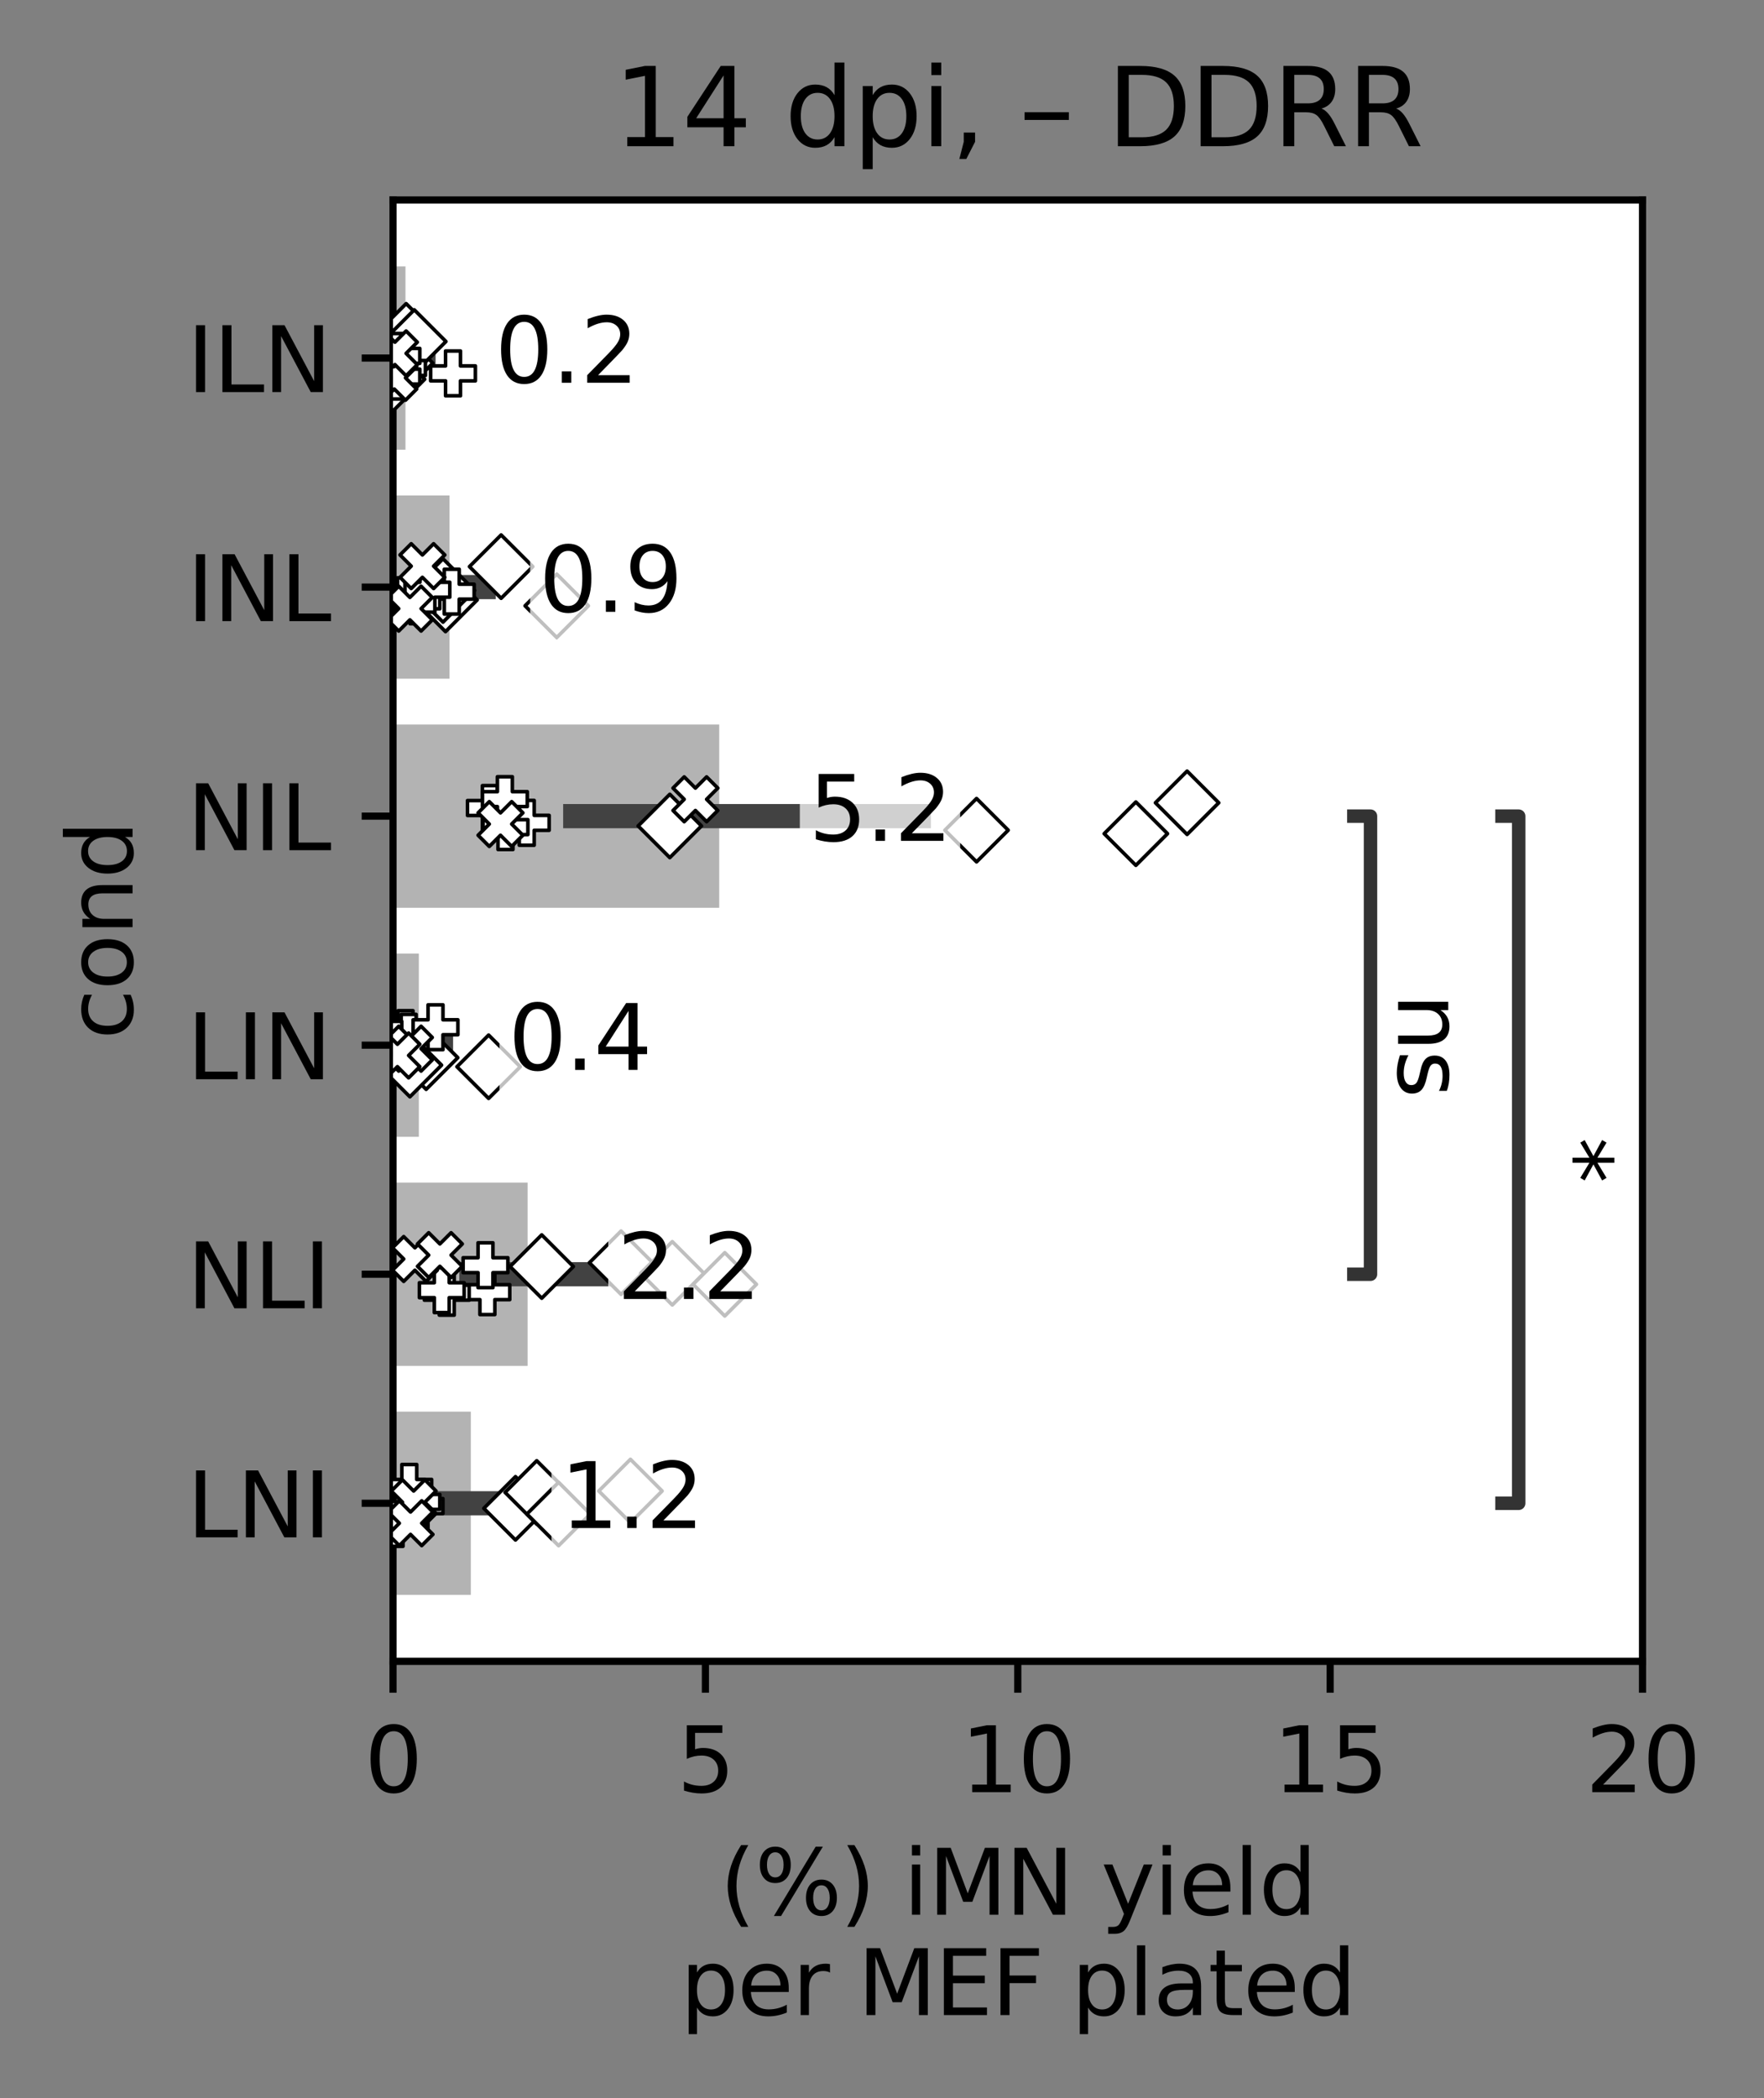 <?xml version="1.0" encoding="utf-8" standalone="no"?>
<!DOCTYPE svg PUBLIC "-//W3C//DTD SVG 1.1//EN"
  "http://www.w3.org/Graphics/SVG/1.1/DTD/svg11.dtd">
<svg xmlns:xlink="http://www.w3.org/1999/xlink" width="196.944pt" height="234.152pt" viewBox="0 0 196.944 234.152" xmlns="http://www.w3.org/2000/svg" version="1.1">
 <rect x="0" y="0" width="196.944" height="234.152" fill="#808080" stroke="none"/>
 <defs>
  <style type="text/css">*{stroke-linejoin: round; stroke-linecap: butt}</style>
 </defs>
 <g id="figure_1">
  <g id="patch_1">
   <path d="M 0 234.152 
L 196.944 234.152 
L 196.944 -0 
L 0 -0 
L 0 234.152 
z
" style="fill: none"/>
  </g>
  <g id="axes_1">
   <g id="patch_2">
    <path d="M 43.881 185.398 
L 183.381 185.398 
L 183.381 22.318 
L 43.881 22.318 
z
" style="fill: #ffffff"/>
   </g>
   <g id="patch_3">
    <path d="M 43.881 29.731 
L 45.269 29.731 
L 45.269 50.18 
L 43.881 50.18 
z
" clip-path="url(#p80afaa52e5)" style="opacity: 0.3"/>
   </g>
   <g id="patch_4">
    <path d="M 43.881 55.292 
L 50.187 55.292 
L 50.187 75.741 
L 43.881 75.741 
z
" clip-path="url(#p80afaa52e5)" style="opacity: 0.3"/>
   </g>
   <g id="patch_5">
    <path d="M 43.881 80.853 
L 80.298 80.853 
L 80.298 101.302 
L 43.881 101.302 
z
" clip-path="url(#p80afaa52e5)" style="opacity: 0.3"/>
   </g>
   <g id="patch_6">
    <path d="M 43.881 106.414 
L 46.762 106.414 
L 46.762 126.863 
L 43.881 126.863 
z
" clip-path="url(#p80afaa52e5)" style="opacity: 0.3"/>
   </g>
   <g id="patch_7">
    <path d="M 43.881 131.975 
L 58.905 131.975 
L 58.905 152.424 
L 43.881 152.424 
z
" clip-path="url(#p80afaa52e5)" style="opacity: 0.3"/>
   </g>
   <g id="patch_8">
    <path d="M 43.881 157.536 
L 52.565 157.536 
L 52.565 177.985 
L 43.881 177.985 
z
" clip-path="url(#p80afaa52e5)" style="opacity: 0.3"/>
   </g>
   <g id="matplotlib.axis_1">
    <g id="xtick_1">
     <g id="line2d_1">
      <defs>
       <path id="mf87b0b6bc2" d="M 0 0 
L 0 3.5 
" style="stroke: #000000; stroke-width: 0.8"/>
      </defs>
      <g>
       <use xlink:href="#mf87b0b6bc2" x="43.881" y="185.398" style="stroke: #000000; stroke-width: 0.8"/>
      </g>
     </g>
     <g id="text_1">
      <!-- 0 -->
      <g transform="translate(40.7 199.997)scale(0.1 -0.1)">
       <defs>
        <path id="DejaVuSans-30" d="M 2034 4250 
Q 1547 4250 1301 3770 
Q 1056 3291 1056 2328 
Q 1056 1369 1301 889 
Q 1547 409 2034 409 
Q 2525 409 2770 889 
Q 3016 1369 3016 2328 
Q 3016 3291 2770 3770 
Q 2525 4250 2034 4250 
z
M 2034 4750 
Q 2819 4750 3233 4129 
Q 3647 3509 3647 2328 
Q 3647 1150 3233 529 
Q 2819 -91 2034 -91 
Q 1250 -91 836 529 
Q 422 1150 422 2328 
Q 422 3509 836 4129 
Q 1250 4750 2034 4750 
z
" transform="scale(0.016)"/>
       </defs>
       <use xlink:href="#DejaVuSans-30"/>
      </g>
     </g>
    </g>
    <g id="xtick_2">
     <g id="line2d_2">
      <g>
       <use xlink:href="#mf87b0b6bc2" x="78.756" y="185.398" style="stroke: #000000; stroke-width: 0.8"/>
      </g>
     </g>
     <g id="text_2">
      <!-- 5 -->
      <g transform="translate(75.575 199.997)scale(0.1 -0.1)">
       <defs>
        <path id="DejaVuSans-35" d="M 691 4666 
L 3169 4666 
L 3169 4134 
L 1269 4134 
L 1269 2991 
Q 1406 3038 1543 3061 
Q 1681 3084 1819 3084 
Q 2600 3084 3056 2656 
Q 3513 2228 3513 1497 
Q 3513 744 3044 326 
Q 2575 -91 1722 -91 
Q 1428 -91 1123 -41 
Q 819 9 494 109 
L 494 744 
Q 775 591 1075 516 
Q 1375 441 1709 441 
Q 2250 441 2565 725 
Q 2881 1009 2881 1497 
Q 2881 1984 2565 2268 
Q 2250 2553 1709 2553 
Q 1456 2553 1204 2497 
Q 953 2441 691 2322 
L 691 4666 
z
" transform="scale(0.016)"/>
       </defs>
       <use xlink:href="#DejaVuSans-35"/>
      </g>
     </g>
    </g>
    <g id="xtick_3">
     <g id="line2d_3">
      <g>
       <use xlink:href="#mf87b0b6bc2" x="113.631" y="185.398" style="stroke: #000000; stroke-width: 0.8"/>
      </g>
     </g>
     <g id="text_3">
      <!-- 10 -->
      <g transform="translate(107.269 199.997)scale(0.1 -0.1)">
       <defs>
        <path id="DejaVuSans-31" d="M 794 531 
L 1825 531 
L 1825 4091 
L 703 3866 
L 703 4441 
L 1819 4666 
L 2450 4666 
L 2450 531 
L 3481 531 
L 3481 0 
L 794 0 
L 794 531 
z
" transform="scale(0.016)"/>
       </defs>
       <use xlink:href="#DejaVuSans-31"/>
       <use xlink:href="#DejaVuSans-30" x="63.623"/>
      </g>
     </g>
    </g>
    <g id="xtick_4">
     <g id="line2d_4">
      <g>
       <use xlink:href="#mf87b0b6bc2" x="148.506" y="185.398" style="stroke: #000000; stroke-width: 0.8"/>
      </g>
     </g>
     <g id="text_4">
      <!-- 15 -->
      <g transform="translate(142.144 199.997)scale(0.1 -0.1)">
       <use xlink:href="#DejaVuSans-31"/>
       <use xlink:href="#DejaVuSans-35" x="63.623"/>
      </g>
     </g>
    </g>
    <g id="xtick_5">
     <g id="line2d_5">
      <g>
       <use xlink:href="#mf87b0b6bc2" x="183.381" y="185.398" style="stroke: #000000; stroke-width: 0.8"/>
      </g>
     </g>
     <g id="text_5">
      <!-- 20 -->
      <g transform="translate(177.019 199.997)scale(0.1 -0.1)">
       <defs>
        <path id="DejaVuSans-32" d="M 1228 531 
L 3431 531 
L 3431 0 
L 469 0 
L 469 531 
Q 828 903 1448 1529 
Q 2069 2156 2228 2338 
Q 2531 2678 2651 2914 
Q 2772 3150 2772 3378 
Q 2772 3750 2511 3984 
Q 2250 4219 1831 4219 
Q 1534 4219 1204 4116 
Q 875 4013 500 3803 
L 500 4441 
Q 881 4594 1212 4672 
Q 1544 4750 1819 4750 
Q 2544 4750 2975 4387 
Q 3406 4025 3406 3419 
Q 3406 3131 3298 2873 
Q 3191 2616 2906 2266 
Q 2828 2175 2409 1742 
Q 1991 1309 1228 531 
z
" transform="scale(0.016)"/>
       </defs>
       <use xlink:href="#DejaVuSans-32"/>
       <use xlink:href="#DejaVuSans-30" x="63.623"/>
      </g>
     </g>
    </g>
    <g id="text_6">
     <!-- (%) iMN yield -->
     <g transform="translate(80.369 213.675)scale(0.1 -0.1)">
      <defs>
       <path id="DejaVuSans-28" d="M 1984 4856 
Q 1566 4138 1362 3434 
Q 1159 2731 1159 2009 
Q 1159 1288 1364 580 
Q 1569 -128 1984 -844 
L 1484 -844 
Q 1016 -109 783 600 
Q 550 1309 550 2009 
Q 550 2706 781 3412 
Q 1013 4119 1484 4856 
L 1984 4856 
z
" transform="scale(0.016)"/>
       <path id="DejaVuSans-25" d="M 4653 2053 
Q 4381 2053 4226 1822 
Q 4072 1591 4072 1178 
Q 4072 772 4226 539 
Q 4381 306 4653 306 
Q 4919 306 5073 539 
Q 5228 772 5228 1178 
Q 5228 1588 5073 1820 
Q 4919 2053 4653 2053 
z
M 4653 2450 
Q 5147 2450 5437 2106 
Q 5728 1763 5728 1178 
Q 5728 594 5436 251 
Q 5144 -91 4653 -91 
Q 4153 -91 3862 251 
Q 3572 594 3572 1178 
Q 3572 1766 3864 2108 
Q 4156 2450 4653 2450 
z
M 1428 4353 
Q 1159 4353 1004 4120 
Q 850 3888 850 3481 
Q 850 3069 1003 2837 
Q 1156 2606 1428 2606 
Q 1700 2606 1854 2837 
Q 2009 3069 2009 3481 
Q 2009 3884 1853 4118 
Q 1697 4353 1428 4353 
z
M 4250 4750 
L 4750 4750 
L 1831 -91 
L 1331 -91 
L 4250 4750 
z
M 1428 4750 
Q 1922 4750 2215 4408 
Q 2509 4066 2509 3481 
Q 2509 2891 2217 2550 
Q 1925 2209 1428 2209 
Q 931 2209 642 2551 
Q 353 2894 353 3481 
Q 353 4063 643 4406 
Q 934 4750 1428 4750 
z
" transform="scale(0.016)"/>
       <path id="DejaVuSans-29" d="M 513 4856 
L 1013 4856 
Q 1481 4119 1714 3412 
Q 1947 2706 1947 2009 
Q 1947 1309 1714 600 
Q 1481 -109 1013 -844 
L 513 -844 
Q 928 -128 1133 580 
Q 1338 1288 1338 2009 
Q 1338 2731 1133 3434 
Q 928 4138 513 4856 
z
" transform="scale(0.016)"/>
       <path id="DejaVuSans-20" transform="scale(0.016)"/>
       <path id="DejaVuSans-69" d="M 603 3500 
L 1178 3500 
L 1178 0 
L 603 0 
L 603 3500 
z
M 603 4863 
L 1178 4863 
L 1178 4134 
L 603 4134 
L 603 4863 
z
" transform="scale(0.016)"/>
       <path id="DejaVuSans-4d" d="M 628 4666 
L 1569 4666 
L 2759 1491 
L 3956 4666 
L 4897 4666 
L 4897 0 
L 4281 0 
L 4281 4097 
L 3078 897 
L 2444 897 
L 1241 4097 
L 1241 0 
L 628 0 
L 628 4666 
z
" transform="scale(0.016)"/>
       <path id="DejaVuSans-4e" d="M 628 4666 
L 1478 4666 
L 3547 763 
L 3547 4666 
L 4159 4666 
L 4159 0 
L 3309 0 
L 1241 3903 
L 1241 0 
L 628 0 
L 628 4666 
z
" transform="scale(0.016)"/>
       <path id="DejaVuSans-79" d="M 2059 -325 
Q 1816 -950 1584 -1140 
Q 1353 -1331 966 -1331 
L 506 -1331 
L 506 -850 
L 844 -850 
Q 1081 -850 1212 -737 
Q 1344 -625 1503 -206 
L 1606 56 
L 191 3500 
L 800 3500 
L 1894 763 
L 2988 3500 
L 3597 3500 
L 2059 -325 
z
" transform="scale(0.016)"/>
       <path id="DejaVuSans-65" d="M 3597 1894 
L 3597 1613 
L 953 1613 
Q 991 1019 1311 708 
Q 1631 397 2203 397 
Q 2534 397 2845 478 
Q 3156 559 3463 722 
L 3463 178 
Q 3153 47 2828 -22 
Q 2503 -91 2169 -91 
Q 1331 -91 842 396 
Q 353 884 353 1716 
Q 353 2575 817 3079 
Q 1281 3584 2069 3584 
Q 2775 3584 3186 3129 
Q 3597 2675 3597 1894 
z
M 3022 2063 
Q 3016 2534 2758 2815 
Q 2500 3097 2075 3097 
Q 1594 3097 1305 2825 
Q 1016 2553 972 2059 
L 3022 2063 
z
" transform="scale(0.016)"/>
       <path id="DejaVuSans-6c" d="M 603 4863 
L 1178 4863 
L 1178 0 
L 603 0 
L 603 4863 
z
" transform="scale(0.016)"/>
       <path id="DejaVuSans-64" d="M 2906 2969 
L 2906 4863 
L 3481 4863 
L 3481 0 
L 2906 0 
L 2906 525 
Q 2725 213 2448 61 
Q 2172 -91 1784 -91 
Q 1150 -91 751 415 
Q 353 922 353 1747 
Q 353 2572 751 3078 
Q 1150 3584 1784 3584 
Q 2172 3584 2448 3432 
Q 2725 3281 2906 2969 
z
M 947 1747 
Q 947 1113 1208 752 
Q 1469 391 1925 391 
Q 2381 391 2643 752 
Q 2906 1113 2906 1747 
Q 2906 2381 2643 2742 
Q 2381 3103 1925 3103 
Q 1469 3103 1208 2742 
Q 947 2381 947 1747 
z
" transform="scale(0.016)"/>
      </defs>
      <use xlink:href="#DejaVuSans-28"/>
      <use xlink:href="#DejaVuSans-25" x="39.014"/>
      <use xlink:href="#DejaVuSans-29" x="134.033"/>
      <use xlink:href="#DejaVuSans-20" x="173.047"/>
      <use xlink:href="#DejaVuSans-69" x="204.834"/>
      <use xlink:href="#DejaVuSans-4d" x="232.617"/>
      <use xlink:href="#DejaVuSans-4e" x="318.896"/>
      <use xlink:href="#DejaVuSans-20" x="393.701"/>
      <use xlink:href="#DejaVuSans-79" x="425.488"/>
      <use xlink:href="#DejaVuSans-69" x="484.668"/>
      <use xlink:href="#DejaVuSans-65" x="512.451"/>
      <use xlink:href="#DejaVuSans-6c" x="573.975"/>
      <use xlink:href="#DejaVuSans-64" x="601.758"/>
     </g>
     <!-- per MEF plated -->
     <g transform="translate(75.959 224.873)scale(0.1 -0.1)">
      <defs>
       <path id="DejaVuSans-70" d="M 1159 525 
L 1159 -1331 
L 581 -1331 
L 581 3500 
L 1159 3500 
L 1159 2969 
Q 1341 3281 1617 3432 
Q 1894 3584 2278 3584 
Q 2916 3584 3314 3078 
Q 3713 2572 3713 1747 
Q 3713 922 3314 415 
Q 2916 -91 2278 -91 
Q 1894 -91 1617 61 
Q 1341 213 1159 525 
z
M 3116 1747 
Q 3116 2381 2855 2742 
Q 2594 3103 2138 3103 
Q 1681 3103 1420 2742 
Q 1159 2381 1159 1747 
Q 1159 1113 1420 752 
Q 1681 391 2138 391 
Q 2594 391 2855 752 
Q 3116 1113 3116 1747 
z
" transform="scale(0.016)"/>
       <path id="DejaVuSans-72" d="M 2631 2963 
Q 2534 3019 2420 3045 
Q 2306 3072 2169 3072 
Q 1681 3072 1420 2755 
Q 1159 2438 1159 1844 
L 1159 0 
L 581 0 
L 581 3500 
L 1159 3500 
L 1159 2956 
Q 1341 3275 1631 3429 
Q 1922 3584 2338 3584 
Q 2397 3584 2469 3576 
Q 2541 3569 2628 3553 
L 2631 2963 
z
" transform="scale(0.016)"/>
       <path id="DejaVuSans-45" d="M 628 4666 
L 3578 4666 
L 3578 4134 
L 1259 4134 
L 1259 2753 
L 3481 2753 
L 3481 2222 
L 1259 2222 
L 1259 531 
L 3634 531 
L 3634 0 
L 628 0 
L 628 4666 
z
" transform="scale(0.016)"/>
       <path id="DejaVuSans-46" d="M 628 4666 
L 3309 4666 
L 3309 4134 
L 1259 4134 
L 1259 2759 
L 3109 2759 
L 3109 2228 
L 1259 2228 
L 1259 0 
L 628 0 
L 628 4666 
z
" transform="scale(0.016)"/>
       <path id="DejaVuSans-61" d="M 2194 1759 
Q 1497 1759 1228 1600 
Q 959 1441 959 1056 
Q 959 750 1161 570 
Q 1363 391 1709 391 
Q 2188 391 2477 730 
Q 2766 1069 2766 1631 
L 2766 1759 
L 2194 1759 
z
M 3341 1997 
L 3341 0 
L 2766 0 
L 2766 531 
Q 2569 213 2275 61 
Q 1981 -91 1556 -91 
Q 1019 -91 701 211 
Q 384 513 384 1019 
Q 384 1609 779 1909 
Q 1175 2209 1959 2209 
L 2766 2209 
L 2766 2266 
Q 2766 2663 2505 2880 
Q 2244 3097 1772 3097 
Q 1472 3097 1187 3025 
Q 903 2953 641 2809 
L 641 3341 
Q 956 3463 1253 3523 
Q 1550 3584 1831 3584 
Q 2591 3584 2966 3190 
Q 3341 2797 3341 1997 
z
" transform="scale(0.016)"/>
       <path id="DejaVuSans-74" d="M 1172 4494 
L 1172 3500 
L 2356 3500 
L 2356 3053 
L 1172 3053 
L 1172 1153 
Q 1172 725 1289 603 
Q 1406 481 1766 481 
L 2356 481 
L 2356 0 
L 1766 0 
Q 1100 0 847 248 
Q 594 497 594 1153 
L 594 3053 
L 172 3053 
L 172 3500 
L 594 3500 
L 594 4494 
L 1172 4494 
z
" transform="scale(0.016)"/>
      </defs>
      <use xlink:href="#DejaVuSans-70"/>
      <use xlink:href="#DejaVuSans-65" x="63.477"/>
      <use xlink:href="#DejaVuSans-72" x="125"/>
      <use xlink:href="#DejaVuSans-20" x="166.113"/>
      <use xlink:href="#DejaVuSans-4d" x="197.9"/>
      <use xlink:href="#DejaVuSans-45" x="284.18"/>
      <use xlink:href="#DejaVuSans-46" x="347.363"/>
      <use xlink:href="#DejaVuSans-20" x="404.883"/>
      <use xlink:href="#DejaVuSans-70" x="436.67"/>
      <use xlink:href="#DejaVuSans-6c" x="500.146"/>
      <use xlink:href="#DejaVuSans-61" x="527.93"/>
      <use xlink:href="#DejaVuSans-74" x="589.209"/>
      <use xlink:href="#DejaVuSans-65" x="628.418"/>
      <use xlink:href="#DejaVuSans-64" x="689.941"/>
     </g>
    </g>
   </g>
   <g id="matplotlib.axis_2">
    <g id="ytick_1">
     <g id="line2d_6">
      <defs>
       <path id="m9857346be8" d="M 0 0 
L -3.5 0 
" style="stroke: #000000; stroke-width: 0.8"/>
      </defs>
      <g>
       <use xlink:href="#m9857346be8" x="43.881" y="39.955" style="stroke: #000000; stroke-width: 0.8"/>
      </g>
     </g>
     <g id="text_7">
      <!-- ILN -->
      <g transform="translate(20.878 43.755)scale(0.1 -0.1)">
       <defs>
        <path id="DejaVuSans-49" d="M 628 4666 
L 1259 4666 
L 1259 0 
L 628 0 
L 628 4666 
z
" transform="scale(0.016)"/>
        <path id="DejaVuSans-4c" d="M 628 4666 
L 1259 4666 
L 1259 531 
L 3531 531 
L 3531 0 
L 628 0 
L 628 4666 
z
" transform="scale(0.016)"/>
       </defs>
       <use xlink:href="#DejaVuSans-49"/>
       <use xlink:href="#DejaVuSans-4c" x="29.492"/>
       <use xlink:href="#DejaVuSans-4e" x="85.205"/>
      </g>
     </g>
    </g>
    <g id="ytick_2">
     <g id="line2d_7">
      <g>
       <use xlink:href="#m9857346be8" x="43.881" y="65.516" style="stroke: #000000; stroke-width: 0.8"/>
      </g>
     </g>
     <g id="text_8">
      <!-- INL -->
      <g transform="translate(20.878 69.316)scale(0.1 -0.1)">
       <use xlink:href="#DejaVuSans-49"/>
       <use xlink:href="#DejaVuSans-4e" x="29.492"/>
       <use xlink:href="#DejaVuSans-4c" x="104.297"/>
      </g>
     </g>
    </g>
    <g id="ytick_3">
     <g id="line2d_8">
      <g>
       <use xlink:href="#m9857346be8" x="43.881" y="91.078" style="stroke: #000000; stroke-width: 0.8"/>
      </g>
     </g>
     <g id="text_9">
      <!-- NIL -->
      <g transform="translate(20.878 94.877)scale(0.1 -0.1)">
       <use xlink:href="#DejaVuSans-4e"/>
       <use xlink:href="#DejaVuSans-49" x="74.805"/>
       <use xlink:href="#DejaVuSans-4c" x="104.297"/>
      </g>
     </g>
    </g>
    <g id="ytick_4">
     <g id="line2d_9">
      <g>
       <use xlink:href="#m9857346be8" x="43.881" y="116.639" style="stroke: #000000; stroke-width: 0.8"/>
      </g>
     </g>
     <g id="text_10">
      <!-- LIN -->
      <g transform="translate(20.878 120.438)scale(0.1 -0.1)">
       <use xlink:href="#DejaVuSans-4c"/>
       <use xlink:href="#DejaVuSans-49" x="55.713"/>
       <use xlink:href="#DejaVuSans-4e" x="85.205"/>
      </g>
     </g>
    </g>
    <g id="ytick_5">
     <g id="line2d_10">
      <g>
       <use xlink:href="#m9857346be8" x="43.881" y="142.2" style="stroke: #000000; stroke-width: 0.8"/>
      </g>
     </g>
     <g id="text_11">
      <!-- NLI -->
      <g transform="translate(20.878 145.999)scale(0.1 -0.1)">
       <use xlink:href="#DejaVuSans-4e"/>
       <use xlink:href="#DejaVuSans-4c" x="74.805"/>
       <use xlink:href="#DejaVuSans-49" x="130.518"/>
      </g>
     </g>
    </g>
    <g id="ytick_6">
     <g id="line2d_11">
      <g>
       <use xlink:href="#m9857346be8" x="43.881" y="167.761" style="stroke: #000000; stroke-width: 0.8"/>
      </g>
     </g>
     <g id="text_12">
      <!-- LNI -->
      <g transform="translate(20.878 171.56)scale(0.1 -0.1)">
       <use xlink:href="#DejaVuSans-4c"/>
       <use xlink:href="#DejaVuSans-4e" x="55.713"/>
       <use xlink:href="#DejaVuSans-49" x="130.518"/>
      </g>
     </g>
    </g>
    <g id="text_13">
     <!-- cond -->
     <g transform="translate(14.798 116.01)rotate(-90)scale(0.1 -0.1)">
      <defs>
       <path id="DejaVuSans-63" d="M 3122 3366 
L 3122 2828 
Q 2878 2963 2633 3030 
Q 2388 3097 2138 3097 
Q 1578 3097 1268 2742 
Q 959 2388 959 1747 
Q 959 1106 1268 751 
Q 1578 397 2138 397 
Q 2388 397 2633 464 
Q 2878 531 3122 666 
L 3122 134 
Q 2881 22 2623 -34 
Q 2366 -91 2075 -91 
Q 1284 -91 818 406 
Q 353 903 353 1747 
Q 353 2603 823 3093 
Q 1294 3584 2113 3584 
Q 2378 3584 2631 3529 
Q 2884 3475 3122 3366 
z
" transform="scale(0.016)"/>
       <path id="DejaVuSans-6f" d="M 1959 3097 
Q 1497 3097 1228 2736 
Q 959 2375 959 1747 
Q 959 1119 1226 758 
Q 1494 397 1959 397 
Q 2419 397 2687 759 
Q 2956 1122 2956 1747 
Q 2956 2369 2687 2733 
Q 2419 3097 1959 3097 
z
M 1959 3584 
Q 2709 3584 3137 3096 
Q 3566 2609 3566 1747 
Q 3566 888 3137 398 
Q 2709 -91 1959 -91 
Q 1206 -91 779 398 
Q 353 888 353 1747 
Q 353 2609 779 3096 
Q 1206 3584 1959 3584 
z
" transform="scale(0.016)"/>
       <path id="DejaVuSans-6e" d="M 3513 2113 
L 3513 0 
L 2938 0 
L 2938 2094 
Q 2938 2591 2744 2837 
Q 2550 3084 2163 3084 
Q 1697 3084 1428 2787 
Q 1159 2491 1159 1978 
L 1159 0 
L 581 0 
L 581 3500 
L 1159 3500 
L 1159 2956 
Q 1366 3272 1645 3428 
Q 1925 3584 2291 3584 
Q 2894 3584 3203 3211 
Q 3513 2838 3513 2113 
z
" transform="scale(0.016)"/>
      </defs>
      <use xlink:href="#DejaVuSans-63"/>
      <use xlink:href="#DejaVuSans-6f" x="54.98"/>
      <use xlink:href="#DejaVuSans-6e" x="116.162"/>
      <use xlink:href="#DejaVuSans-64" x="179.541"/>
     </g>
    </g>
   </g>
   <g id="line2d_12">
    <path d="M 44.261 39.955 
L 47.282 39.955 
" clip-path="url(#p80afaa52e5)" style="fill: none; stroke: #424242; stroke-width: 2.7; stroke-linecap: square"/>
   </g>
   <g id="line2d_13">
    <path d="M 47.593 65.516 
L 54.001 65.516 
" clip-path="url(#p80afaa52e5)" style="fill: none; stroke: #424242; stroke-width: 2.7; stroke-linecap: square"/>
   </g>
   <g id="line2d_14">
    <path d="M 64.225 91.078 
L 102.58 91.078 
" clip-path="url(#p80afaa52e5)" style="fill: none; stroke: #424242; stroke-width: 2.7; stroke-linecap: square"/>
   </g>
   <g id="line2d_15">
    <path d="M 45.206 116.639 
L 49.238 116.639 
" clip-path="url(#p80afaa52e5)" style="fill: none; stroke: #424242; stroke-width: 2.7; stroke-linecap: square"/>
   </g>
   <g id="line2d_16">
    <path d="M 52.632 142.2 
L 66.902 142.2 
" clip-path="url(#p80afaa52e5)" style="fill: none; stroke: #424242; stroke-width: 2.7; stroke-linecap: square"/>
   </g>
   <g id="line2d_17">
    <path d="M 47.381 167.761 
L 59.745 167.761 
" clip-path="url(#p80afaa52e5)" style="fill: none; stroke: #424242; stroke-width: 2.7; stroke-linecap: square"/>
   </g>
   <g id="line2d_18">
    <path d="M 151.15 91.078 
L 153.012 91.078 
L 153.012 142.2 
L 151.15 142.2 
" clip-path="url(#p80afaa52e5)" style="fill: none; stroke: #333333; stroke-width: 1.5; stroke-linecap: square"/>
   </g>
   <g id="line2d_19">
    <path d="M 167.692 91.078 
L 169.554 91.078 
L 169.554 167.761 
L 167.692 167.761 
" clip-path="url(#p80afaa52e5)" style="fill: none; stroke: #333333; stroke-width: 1.5; stroke-linecap: square"/>
   </g>
   <g id="patch_9">
    <path d="M 43.881 185.398 
L 43.881 22.318 
" style="fill: none; stroke: #000000; stroke-width: 0.8; stroke-linejoin: miter; stroke-linecap: square"/>
   </g>
   <g id="patch_10">
    <path d="M 183.381 185.398 
L 183.381 22.318 
" style="fill: none; stroke: #000000; stroke-width: 0.8; stroke-linejoin: miter; stroke-linecap: square"/>
   </g>
   <g id="patch_11">
    <path d="M 43.881 185.398 
L 183.381 185.398 
" style="fill: none; stroke: #000000; stroke-width: 0.8; stroke-linejoin: miter; stroke-linecap: square"/>
   </g>
   <g id="patch_12">
    <path d="M 43.881 22.318 
L 183.381 22.318 
" style="fill: none; stroke: #000000; stroke-width: 0.8; stroke-linejoin: miter; stroke-linecap: square"/>
   </g>
   <g id="PathCollection_1">
    <path d="M 0 236.652 
C 0.663 236.652 1.299 236.389 1.768 235.92 
C 2.237 235.451 2.5 234.815 2.5 234.152 
C 2.5 233.489 2.237 232.853 1.768 232.384 
C 1.299 231.916 0.663 231.652 0 231.652 
C -0.663 231.652 -1.299 231.916 -1.768 232.384 
C -2.237 232.853 -2.5 233.489 -2.5 234.152 
C -2.5 234.815 -2.237 235.451 -1.768 235.92 
C -1.299 236.389 -0.663 236.652 0 236.652 
" clip-path="url(#p80afaa52e5)" style="fill: none; stroke: #000000; stroke-width: 0.4"/>
   </g>
   <g id="PathCollection_2">
    <path d="M 0 236.652 
C 0.663 236.652 1.299 236.389 1.768 235.92 
C 2.237 235.451 2.5 234.815 2.5 234.152 
C 2.5 233.489 2.237 232.853 1.768 232.384 
C 1.299 231.916 0.663 231.652 0 231.652 
C -0.663 231.652 -1.299 231.916 -1.768 232.384 
C -2.237 232.853 -2.5 233.489 -2.5 234.152 
C -2.5 234.815 -2.237 235.451 -1.768 235.92 
C -1.299 236.389 -0.663 236.652 0 236.652 
" clip-path="url(#p80afaa52e5)" style="fill: none; stroke: #000000; stroke-width: 0.4"/>
   </g>
   <g id="PathCollection_3">
    <path d="M 0 236.652 
C 0.663 236.652 1.299 236.389 1.768 235.92 
C 2.237 235.451 2.5 234.815 2.5 234.152 
C 2.5 233.489 2.237 232.853 1.768 232.384 
C 1.299 231.916 0.663 231.652 0 231.652 
C -0.663 231.652 -1.299 231.916 -1.768 232.384 
C -2.237 232.853 -2.5 233.489 -2.5 234.152 
C -2.5 234.815 -2.237 235.451 -1.768 235.92 
C -1.299 236.389 -0.663 236.652 0 236.652 
" clip-path="url(#p80afaa52e5)" style="fill: none; stroke: #000000; stroke-width: 0.4"/>
   </g>
   <g id="PathCollection_4">
    <path d="M 0 236.652 
C 0.663 236.652 1.299 236.389 1.768 235.92 
C 2.237 235.451 2.5 234.815 2.5 234.152 
C 2.5 233.489 2.237 232.853 1.768 232.384 
C 1.299 231.916 0.663 231.652 0 231.652 
C -0.663 231.652 -1.299 231.916 -1.768 232.384 
C -2.237 232.853 -2.5 233.489 -2.5 234.152 
C -2.5 234.815 -2.237 235.451 -1.768 235.92 
C -1.299 236.389 -0.663 236.652 0 236.652 
" clip-path="url(#p80afaa52e5)" style="fill: none; stroke: #000000; stroke-width: 0.4"/>
   </g>
   <g id="PathCollection_5">
    <path d="M 0 236.652 
C 0.663 236.652 1.299 236.389 1.768 235.92 
C 2.237 235.451 2.5 234.815 2.5 234.152 
C 2.5 233.489 2.237 232.853 1.768 232.384 
C 1.299 231.916 0.663 231.652 0 231.652 
C -0.663 231.652 -1.299 231.916 -1.768 232.384 
C -2.237 232.853 -2.5 233.489 -2.5 234.152 
C -2.5 234.815 -2.237 235.451 -1.768 235.92 
C -1.299 236.389 -0.663 236.652 0 236.652 
" clip-path="url(#p80afaa52e5)" style="fill: none; stroke: #000000; stroke-width: 0.4"/>
   </g>
   <g id="PathCollection_6">
    <path d="M 0 236.652 
C 0.663 236.652 1.299 236.389 1.768 235.92 
C 2.237 235.451 2.5 234.815 2.5 234.152 
C 2.5 233.489 2.237 232.853 1.768 232.384 
C 1.299 231.916 0.663 231.652 0 231.652 
C -0.663 231.652 -1.299 231.916 -1.768 232.384 
C -2.237 232.853 -2.5 233.489 -2.5 234.152 
C -2.5 234.815 -2.237 235.451 -1.768 235.92 
C -1.299 236.389 -0.663 236.652 0 236.652 
" clip-path="url(#p80afaa52e5)" style="fill: none; stroke: #000000; stroke-width: 0.4"/>
   </g>
   <g id="PathCollection_7">
    <path d="M 2.5 235.152 
L 2.5 231.652 
L -1 231.652 
" clip-path="url(#p80afaa52e5)" style="fill: none; stroke: #000000; stroke-width: 0.4"/>
   </g>
   <g id="PathCollection_8">
    <path d="M 2.5 235.152 
L 2.5 231.652 
L -1 231.652 
" clip-path="url(#p80afaa52e5)" style="fill: none; stroke: #000000; stroke-width: 0.4"/>
   </g>
   <g id="PathCollection_9">
    <path d="M 2.5 235.152 
L 2.5 231.652 
L -1 231.652 
" clip-path="url(#p80afaa52e5)" style="fill: none; stroke: #000000; stroke-width: 0.4"/>
   </g>
   <g id="PathCollection_10">
    <path d="M 2.5 235.152 
L 2.5 231.652 
L -1 231.652 
" clip-path="url(#p80afaa52e5)" style="fill: none; stroke: #000000; stroke-width: 0.4"/>
   </g>
   <g id="PathCollection_11">
    <path d="M 2.5 235.152 
L 2.5 231.652 
L -1 231.652 
" clip-path="url(#p80afaa52e5)" style="fill: none; stroke: #000000; stroke-width: 0.4"/>
   </g>
   <g id="PathCollection_12">
    <path d="M 2.5 235.152 
L 2.5 231.652 
L -1 231.652 
" clip-path="url(#p80afaa52e5)" style="fill: none; stroke: #000000; stroke-width: 0.4"/>
   </g>
   <g id="PathCollection_13">
    <path d="M 0 231.652 
L -1 233.652 
M 1.75 235.152 
L 0 231.652 
" clip-path="url(#p80afaa52e5)" style="fill: none; stroke: #000000; stroke-width: 0.4"/>
   </g>
   <g id="PathCollection_14">
    <path d="M 0 231.652 
L -1 233.652 
M 1.75 235.152 
L 0 231.652 
" clip-path="url(#p80afaa52e5)" style="fill: none; stroke: #000000; stroke-width: 0.4"/>
   </g>
   <g id="PathCollection_15">
    <path d="M 0 231.652 
L -1 233.652 
M 1.75 235.152 
L 0 231.652 
" clip-path="url(#p80afaa52e5)" style="fill: none; stroke: #000000; stroke-width: 0.4"/>
   </g>
   <g id="PathCollection_16">
    <path d="M 0 231.652 
L -1 233.652 
M 1.75 235.152 
L 0 231.652 
" clip-path="url(#p80afaa52e5)" style="fill: none; stroke: #000000; stroke-width: 0.4"/>
   </g>
   <g id="PathCollection_17">
    <path d="M 0 231.652 
L -1 233.652 
M 1.75 235.152 
L 0 231.652 
" clip-path="url(#p80afaa52e5)" style="fill: none; stroke: #000000; stroke-width: 0.4"/>
   </g>
   <g id="PathCollection_18">
    <path d="M 0 231.652 
L -1 233.652 
M 1.75 235.152 
L 0 231.652 
" clip-path="url(#p80afaa52e5)" style="fill: none; stroke: #000000; stroke-width: 0.4"/>
   </g>
   <g id="PathCollection_19">
    <path d="M 44.788 44.059 
L 48.324 40.523 
L 44.788 36.988 
L 41.252 40.523 
z
" clip-path="url(#p80afaa52e5)" style="fill: #ffffff; stroke: #000000; stroke-width: 0.4"/>
    <path d="M 45.346 40.955 
L 48.882 37.42 
L 45.346 33.884 
L 41.81 37.42 
z
" clip-path="url(#p80afaa52e5)" style="fill: #ffffff; stroke: #000000; stroke-width: 0.4"/>
    <path d="M 46.253 41.644 
L 49.788 38.109 
L 46.253 34.573 
L 42.717 38.109 
z
" clip-path="url(#p80afaa52e5)" style="fill: #ffffff; stroke: #000000; stroke-width: 0.4"/>
    <path d="M 43.881 45.857 
L 47.417 42.321 
L 43.881 38.786 
L 40.346 42.321 
z
" clip-path="url(#p80afaa52e5)" style="fill: #ffffff; stroke: #000000; stroke-width: 0.4"/>
   </g>
   <g id="PathCollection_20">
    <path d="M 62.156 71.142 
L 65.691 67.607 
L 62.156 64.071 
L 58.62 67.607 
z
" clip-path="url(#p80afaa52e5)" style="fill: #ffffff; stroke: #000000; stroke-width: 0.4"/>
    <path d="M 49.74 70.489 
L 53.276 66.953 
L 49.74 63.418 
L 46.205 66.953 
z
" clip-path="url(#p80afaa52e5)" style="fill: #ffffff; stroke: #000000; stroke-width: 0.4"/>
    <path d="M 55.948 66.768 
L 59.484 63.232 
L 55.948 59.697 
L 52.412 63.232 
z
" clip-path="url(#p80afaa52e5)" style="fill: #ffffff; stroke: #000000; stroke-width: 0.4"/>
    <path d="M 49.461 69.428 
L 52.997 65.892 
L 49.461 62.357 
L 45.926 65.892 
z
" clip-path="url(#p80afaa52e5)" style="fill: #ffffff; stroke: #000000; stroke-width: 0.4"/>
   </g>
   <g id="PathCollection_21">
    <path d="M 132.534 93.121 
L 136.069 89.586 
L 132.534 86.05 
L 128.998 89.586 
z
" clip-path="url(#p80afaa52e5)" style="fill: #ffffff; stroke: #000000; stroke-width: 0.4"/>
    <path d="M 74.781 95.708 
L 78.316 92.173 
L 74.781 88.637 
L 71.245 92.173 
z
" clip-path="url(#p80afaa52e5)" style="fill: #ffffff; stroke: #000000; stroke-width: 0.4"/>
    <path d="M 126.814 96.569 
L 130.35 93.034 
L 126.814 89.498 
L 123.278 93.034 
z
" clip-path="url(#p80afaa52e5)" style="fill: #ffffff; stroke: #000000; stroke-width: 0.4"/>
    <path d="M 109.028 96.18 
L 112.563 92.645 
L 109.028 89.109 
L 105.492 92.645 
z
" clip-path="url(#p80afaa52e5)" style="fill: #ffffff; stroke: #000000; stroke-width: 0.4"/>
   </g>
   <g id="PathCollection_22">
    <path d="M 54.553 122.579 
L 58.089 119.043 
L 54.553 115.507 
L 51.017 119.043 
z
" clip-path="url(#p80afaa52e5)" style="fill: #ffffff; stroke: #000000; stroke-width: 0.4"/>
    <path d="M 46.044 121.356 
L 49.579 117.82 
L 46.044 114.285 
L 42.508 117.82 
z
" clip-path="url(#p80afaa52e5)" style="fill: #ffffff; stroke: #000000; stroke-width: 0.4"/>
    <path d="M 47.578 121.568 
L 51.114 118.032 
L 47.578 114.497 
L 44.042 118.032 
z
" clip-path="url(#p80afaa52e5)" style="fill: #ffffff; stroke: #000000; stroke-width: 0.4"/>
    <path d="M 45.764 122.4 
L 49.3 118.864 
L 45.764 115.329 
L 42.229 118.864 
z
" clip-path="url(#p80afaa52e5)" style="fill: #ffffff; stroke: #000000; stroke-width: 0.4"/>
   </g>
   <g id="PathCollection_23">
    <path d="M 69.34 144.45 
L 72.876 140.914 
L 69.34 137.379 
L 65.804 140.914 
z
" clip-path="url(#p80afaa52e5)" style="fill: #ffffff; stroke: #000000; stroke-width: 0.4"/>
    <path d="M 75.059 145.631 
L 78.595 142.096 
L 75.059 138.56 
L 71.524 142.096 
z
" clip-path="url(#p80afaa52e5)" style="fill: #ffffff; stroke: #000000; stroke-width: 0.4"/>
    <path d="M 60.482 144.876 
L 64.017 141.341 
L 60.482 137.805 
L 56.946 141.341 
z
" clip-path="url(#p80afaa52e5)" style="fill: #ffffff; stroke: #000000; stroke-width: 0.4"/>
    <path d="M 80.918 146.862 
L 84.454 143.326 
L 80.918 139.791 
L 77.383 143.326 
z
" clip-path="url(#p80afaa52e5)" style="fill: #ffffff; stroke: #000000; stroke-width: 0.4"/>
   </g>
   <g id="PathCollection_24">
    <path d="M 57.552 171.859 
L 61.088 168.324 
L 57.552 164.788 
L 54.017 168.324 
z
" clip-path="url(#p80afaa52e5)" style="fill: #ffffff; stroke: #000000; stroke-width: 0.4"/>
    <path d="M 59.924 170.081 
L 63.459 166.546 
L 59.924 163.01 
L 56.388 166.546 
z
" clip-path="url(#p80afaa52e5)" style="fill: #ffffff; stroke: #000000; stroke-width: 0.4"/>
    <path d="M 62.365 172.493 
L 65.901 168.958 
L 62.365 165.422 
L 58.829 168.958 
z
" clip-path="url(#p80afaa52e5)" style="fill: #ffffff; stroke: #000000; stroke-width: 0.4"/>
    <path d="M 70.386 169.923 
L 73.922 166.388 
L 70.386 162.852 
L 66.851 166.388 
z
" clip-path="url(#p80afaa52e5)" style="fill: #ffffff; stroke: #000000; stroke-width: 0.4"/>
   </g>
   <g id="PathCollection_25">
    <defs>
     <path id="C0_0_11805ebeb9" d="M -0.833 2.5 
L 0.833 2.5 
L 0.833 0.833 
L 2.5 0.833 
L 2.5 -0.833 
L 0.833 -0.833 
L 0.833 -2.5 
L -0.833 -2.5 
L -0.833 -0.833 
L -2.5 -0.833 
L -2.5 0.833 
L -0.833 0.833 
z
"/>
    </defs>
    <g clip-path="url(#p80afaa52e5)">
     <use xlink:href="#C0_0_11805ebeb9" x="44.997" y="41.069" style="fill: #ffffff; stroke: #000000; stroke-width: 0.4"/>
    </g>
    <g clip-path="url(#p80afaa52e5)">
     <use xlink:href="#C0_0_11805ebeb9" x="44.37" y="42.026" style="fill: #ffffff; stroke: #000000; stroke-width: 0.4"/>
    </g>
    <g clip-path="url(#p80afaa52e5)">
     <use xlink:href="#C0_0_11805ebeb9" x="50.577" y="41.669" style="fill: #ffffff; stroke: #000000; stroke-width: 0.4"/>
    </g>
    <g clip-path="url(#p80afaa52e5)">
     <use xlink:href="#C0_0_11805ebeb9" x="44.37" y="39.717" style="fill: #ffffff; stroke: #000000; stroke-width: 0.4"/>
    </g>
   </g>
   <g id="PathCollection_26">
    <defs>
     <path id="C1_0_60877a2677" d="M -0.833 2.5 
L 0.833 2.5 
L 0.833 0.833 
L 2.5 0.833 
L 2.5 -0.833 
L 0.833 -0.833 
L 0.833 -2.5 
L -0.833 -2.5 
L -0.833 -0.833 
L -2.5 -0.833 
L -2.5 0.833 
L -0.833 0.833 
z
"/>
    </defs>
    <g clip-path="url(#p80afaa52e5)">
     <use xlink:href="#C1_0_60877a2677" x="50.438" y="66.027" style="fill: #ffffff; stroke: #000000; stroke-width: 0.4"/>
    </g>
    <g clip-path="url(#p80afaa52e5)">
     <use xlink:href="#C1_0_60877a2677" x="46.88" y="65.315" style="fill: #ffffff; stroke: #000000; stroke-width: 0.4"/>
    </g>
    <g clip-path="url(#p80afaa52e5)">
     <use xlink:href="#C1_0_60877a2677" x="46.602" y="67.106" style="fill: #ffffff; stroke: #000000; stroke-width: 0.4"/>
    </g>
    <g clip-path="url(#p80afaa52e5)">
     <use xlink:href="#C1_0_60877a2677" x="47.718" y="65.811" style="fill: #ffffff; stroke: #000000; stroke-width: 0.4"/>
    </g>
   </g>
   <g id="PathCollection_27">
    <defs>
     <path id="C2_0_db497923ca" d="M -0.833 2.5 
L 0.833 2.5 
L 0.833 0.833 
L 2.5 0.833 
L 2.5 -0.833 
L 0.833 -0.833 
L 0.833 -2.5 
L -0.833 -2.5 
L -0.833 -0.833 
L -2.5 -0.833 
L -2.5 0.833 
L -0.833 0.833 
z
"/>
    </defs>
    <g clip-path="url(#p80afaa52e5)">
     <use xlink:href="#C2_0_db497923ca" x="58.808" y="91.824" style="fill: #ffffff; stroke: #000000; stroke-width: 0.4"/>
    </g>
    <g clip-path="url(#p80afaa52e5)">
     <use xlink:href="#C2_0_db497923ca" x="54.693" y="90.171" style="fill: #ffffff; stroke: #000000; stroke-width: 0.4"/>
    </g>
    <g clip-path="url(#p80afaa52e5)">
     <use xlink:href="#C2_0_db497923ca" x="56.436" y="92.302" style="fill: #ffffff; stroke: #000000; stroke-width: 0.4"/>
    </g>
    <g clip-path="url(#p80afaa52e5)">
     <use xlink:href="#C2_0_db497923ca" x="56.367" y="89.179" style="fill: #ffffff; stroke: #000000; stroke-width: 0.4"/>
    </g>
   </g>
   <g id="PathCollection_28">
    <defs>
     <path id="C3_0_3ddec214c7" d="M -0.833 2.5 
L 0.833 2.5 
L 0.833 0.833 
L 2.5 0.833 
L 2.5 -0.833 
L 0.833 -0.833 
L 0.833 -2.5 
L -0.833 -2.5 
L -0.833 -0.833 
L -2.5 -0.833 
L -2.5 0.833 
L -0.833 0.833 
z
"/>
    </defs>
    <g clip-path="url(#p80afaa52e5)">
     <use xlink:href="#C3_0_3ddec214c7" x="45.276" y="115.289" style="fill: #ffffff; stroke: #000000; stroke-width: 0.4"/>
    </g>
    <g clip-path="url(#p80afaa52e5)">
     <use xlink:href="#C3_0_3ddec214c7" x="45.625" y="115.701" style="fill: #ffffff; stroke: #000000; stroke-width: 0.4"/>
    </g>
    <g clip-path="url(#p80afaa52e5)">
     <use xlink:href="#C3_0_3ddec214c7" x="44.021" y="116.478" style="fill: #ffffff; stroke: #000000; stroke-width: 0.4"/>
    </g>
    <g clip-path="url(#p80afaa52e5)">
     <use xlink:href="#C3_0_3ddec214c7" x="48.624" y="114.638" style="fill: #ffffff; stroke: #000000; stroke-width: 0.4"/>
    </g>
   </g>
   <g id="PathCollection_29">
    <defs>
     <path id="C4_0_9c9d7cd2d2" d="M -0.833 2.5 
L 0.833 2.5 
L 0.833 0.833 
L 2.5 0.833 
L 2.5 -0.833 
L 0.833 -0.833 
L 0.833 -2.5 
L -0.833 -2.5 
L -0.833 -0.833 
L -2.5 -0.833 
L -2.5 0.833 
L -0.833 0.833 
z
"/>
    </defs>
    <g clip-path="url(#p80afaa52e5)">
     <use xlink:href="#C4_0_9c9d7cd2d2" x="54.413" y="144.2" style="fill: #ffffff; stroke: #000000; stroke-width: 0.4"/>
    </g>
    <g clip-path="url(#p80afaa52e5)">
     <use xlink:href="#C4_0_9c9d7cd2d2" x="54.204" y="141.192" style="fill: #ffffff; stroke: #000000; stroke-width: 0.4"/>
    </g>
    <g clip-path="url(#p80afaa52e5)">
     <use xlink:href="#C4_0_9c9d7cd2d2" x="49.88" y="144.261" style="fill: #ffffff; stroke: #000000; stroke-width: 0.4"/>
    </g>
    <g clip-path="url(#p80afaa52e5)">
     <use xlink:href="#C4_0_9c9d7cd2d2" x="49.322" y="143.98" style="fill: #ffffff; stroke: #000000; stroke-width: 0.4"/>
    </g>
   </g>
   <g id="PathCollection_30">
    <defs>
     <path id="C5_0_1bbc7bef2b" d="M -0.833 2.5 
L 0.833 2.5 
L 0.833 0.833 
L 2.5 0.833 
L 2.5 -0.833 
L 0.833 -0.833 
L 0.833 -2.5 
L -0.833 -2.5 
L -0.833 -0.833 
L -2.5 -0.833 
L -2.5 0.833 
L -0.833 0.833 
z
"/>
    </defs>
    <g clip-path="url(#p80afaa52e5)">
     <use xlink:href="#C5_0_1bbc7bef2b" x="46.95" y="168.071" style="fill: #ffffff; stroke: #000000; stroke-width: 0.4"/>
    </g>
    <g clip-path="url(#p80afaa52e5)">
     <use xlink:href="#C5_0_1bbc7bef2b" x="46.602" y="167.603" style="fill: #ffffff; stroke: #000000; stroke-width: 0.4"/>
    </g>
    <g clip-path="url(#p80afaa52e5)">
     <use xlink:href="#C5_0_1bbc7bef2b" x="44.16" y="170.062" style="fill: #ffffff; stroke: #000000; stroke-width: 0.4"/>
    </g>
    <g clip-path="url(#p80afaa52e5)">
     <use xlink:href="#C5_0_1bbc7bef2b" x="45.695" y="165.935" style="fill: #ffffff; stroke: #000000; stroke-width: 0.4"/>
    </g>
   </g>
   <g id="PathCollection_31">
    <defs>
     <path id="C6_0_be1f70c74a" d="M -1.25 2.5 
L 0 1.25 
L 1.25 2.5 
L 2.5 1.25 
L 1.25 -0 
L 2.5 -1.25 
L 1.25 -2.5 
L 0 -1.25 
L -1.25 -2.5 
L -2.5 -1.25 
L -1.25 0 
L -2.5 1.25 
z
"/>
    </defs>
    <g clip-path="url(#p80afaa52e5)">
     <use xlink:href="#C6_0_be1f70c74a" x="44.021" y="42.163" style="fill: #ffffff; stroke: #000000; stroke-width: 0.4"/>
    </g>
    <g clip-path="url(#p80afaa52e5)">
     <use xlink:href="#C6_0_be1f70c74a" x="44.09" y="39.437" style="fill: #ffffff; stroke: #000000; stroke-width: 0.4"/>
    </g>
   </g>
   <g id="PathCollection_32">
    <defs>
     <path id="C7_0_28f5678a16" d="M -1.25 2.5 
L 0 1.25 
L 1.25 2.5 
L 2.5 1.25 
L 1.25 -0 
L 2.5 -1.25 
L 1.25 -2.5 
L 0 -1.25 
L -1.25 -2.5 
L -2.5 -1.25 
L -1.25 0 
L -2.5 1.25 
z
"/>
    </defs>
    <g clip-path="url(#p80afaa52e5)">
     <use xlink:href="#C7_0_28f5678a16" x="45.764" y="67.92" style="fill: #ffffff; stroke: #000000; stroke-width: 0.4"/>
    </g>
    <g clip-path="url(#p80afaa52e5)">
     <use xlink:href="#C7_0_28f5678a16" x="47.16" y="63.178" style="fill: #ffffff; stroke: #000000; stroke-width: 0.4"/>
    </g>
   </g>
   <g id="PathCollection_33">
    <defs>
     <path id="C8_0_e6c54923d7" d="M -1.25 2.5 
L 0 1.25 
L 1.25 2.5 
L 2.5 1.25 
L 1.25 -0 
L 2.5 -1.25 
L 1.25 -2.5 
L 0 -1.25 
L -1.25 -2.5 
L -2.5 -1.25 
L -1.25 0 
L -2.5 1.25 
z
"/>
    </defs>
    <g clip-path="url(#p80afaa52e5)">
     <use xlink:href="#C8_0_e6c54923d7" x="55.878" y="91.96" style="fill: #ffffff; stroke: #000000; stroke-width: 0.4"/>
    </g>
    <g clip-path="url(#p80afaa52e5)">
     <use xlink:href="#C8_0_e6c54923d7" x="77.64" y="89.198" style="fill: #ffffff; stroke: #000000; stroke-width: 0.4"/>
    </g>
   </g>
   <g id="PathCollection_34">
    <defs>
     <path id="C9_0_ffbf93b60b" d="M -1.25 2.5 
L 0 1.25 
L 1.25 2.5 
L 2.5 1.25 
L 1.25 -0 
L 2.5 -1.25 
L 1.25 -2.5 
L 0 -1.25 
L -1.25 -2.5 
L -2.5 -1.25 
L -1.25 0 
L -2.5 1.25 
z
"/>
    </defs>
    <g clip-path="url(#p80afaa52e5)">
     <use xlink:href="#C9_0_ffbf93b60b" x="45.764" y="117.027" style="fill: #ffffff; stroke: #000000; stroke-width: 0.4"/>
    </g>
    <g clip-path="url(#p80afaa52e5)">
     <use xlink:href="#C9_0_ffbf93b60b" x="44.37" y="117.785" style="fill: #ffffff; stroke: #000000; stroke-width: 0.4"/>
    </g>
   </g>
   <g id="PathCollection_35">
    <defs>
     <path id="Ca_0_62a3a6fd5a" d="M -1.25 2.5 
L 0 1.25 
L 1.25 2.5 
L 2.5 1.25 
L 1.25 -0 
L 2.5 -1.25 
L 1.25 -2.5 
L 0 -1.25 
L -1.25 -2.5 
L -2.5 -1.25 
L -1.25 0 
L -2.5 1.25 
z
"/>
    </defs>
    <g clip-path="url(#p80afaa52e5)">
     <use xlink:href="#Ca_0_62a3a6fd5a" x="46.322" y="140.499" style="fill: #ffffff; stroke: #000000; stroke-width: 0.4"/>
    </g>
    <g clip-path="url(#p80afaa52e5)">
     <use xlink:href="#Ca_0_62a3a6fd5a" x="49.112" y="140.066" style="fill: #ffffff; stroke: #000000; stroke-width: 0.4"/>
    </g>
   </g>
   <g id="PathCollection_36">
    <defs>
     <path id="Cb_0_8abb9f7752" d="M -1.25 2.5 
L 0 1.25 
L 1.25 2.5 
L 2.5 1.25 
L 1.25 -0 
L 2.5 -1.25 
L 1.25 -2.5 
L 0 -1.25 
L -1.25 -2.5 
L -2.5 -1.25 
L -1.25 0 
L -2.5 1.25 
z
"/>
    </defs>
    <g clip-path="url(#p80afaa52e5)">
     <use xlink:href="#Cb_0_8abb9f7752" x="46.183" y="167.641" style="fill: #ffffff; stroke: #000000; stroke-width: 0.4"/>
    </g>
    <g clip-path="url(#p80afaa52e5)">
     <use xlink:href="#Cb_0_8abb9f7752" x="45.834" y="169.983" style="fill: #ffffff; stroke: #000000; stroke-width: 0.4"/>
    </g>
   </g>
   <g id="text_14">
    <!-- ns -->
    <g transform="translate(156.092 110.865)rotate(-270)scale(0.1 -0.1)">
     <defs>
      <path id="DejaVuSans-73" d="M 2834 3397 
L 2834 2853 
Q 2591 2978 2328 3040 
Q 2066 3103 1784 3103 
Q 1356 3103 1142 2972 
Q 928 2841 928 2578 
Q 928 2378 1081 2264 
Q 1234 2150 1697 2047 
L 1894 2003 
Q 2506 1872 2764 1633 
Q 3022 1394 3022 966 
Q 3022 478 2636 193 
Q 2250 -91 1575 -91 
Q 1294 -91 989 -36 
Q 684 19 347 128 
L 347 722 
Q 666 556 975 473 
Q 1284 391 1588 391 
Q 1994 391 2212 530 
Q 2431 669 2431 922 
Q 2431 1156 2273 1281 
Q 2116 1406 1581 1522 
L 1381 1569 
Q 847 1681 609 1914 
Q 372 2147 372 2553 
Q 372 3047 722 3315 
Q 1072 3584 1716 3584 
Q 2034 3584 2315 3537 
Q 2597 3491 2834 3397 
z
" transform="scale(0.016)"/>
     </defs>
     <use xlink:href="#DejaVuSans-6e"/>
     <use xlink:href="#DejaVuSans-73" x="63.379"/>
    </g>
   </g>
   <g id="text_15">
    <!-- * -->
    <g transform="translate(172.634 126.919)rotate(-270)scale(0.1 -0.1)">
     <defs>
      <path id="DejaVuSans-2a" d="M 3009 3897 
L 1888 3291 
L 3009 2681 
L 2828 2375 
L 1778 3009 
L 1778 1831 
L 1422 1831 
L 1422 3009 
L 372 2375 
L 191 2681 
L 1313 3291 
L 191 3897 
L 372 4206 
L 1422 3572 
L 1422 4750 
L 1778 4750 
L 1778 3572 
L 2828 4206 
L 3009 3897 
z
" transform="scale(0.016)"/>
     </defs>
     <use xlink:href="#DejaVuSans-2a"/>
    </g>
   </g>
   <g id="text_16">
    <g id="patch_13">
     <path d="M 54.269 45.794 
L 72.172 45.794 
L 72.172 34.116 
L 54.269 34.116 
z
" style="fill: #ffffff; opacity: 0.75"/>
    </g>
    <!-- 0.2 -->
    <g transform="translate(55.269 42.715)scale(0.1 -0.1)">
     <defs>
      <path id="DejaVuSans-2e" d="M 684 794 
L 1344 794 
L 1344 0 
L 684 0 
L 684 794 
z
" transform="scale(0.016)"/>
     </defs>
     <use xlink:href="#DejaVuSans-30"/>
     <use xlink:href="#DejaVuSans-2e" x="63.623"/>
     <use xlink:href="#DejaVuSans-32" x="95.41"/>
    </g>
   </g>
   <g id="text_17">
    <g id="patch_14">
     <path d="M 59.187 71.355 
L 77.09 71.355 
L 77.09 59.677 
L 59.187 59.677 
z
" style="fill: #ffffff; opacity: 0.75"/>
    </g>
    <!-- 0.9 -->
    <g transform="translate(60.187 68.276)scale(0.1 -0.1)">
     <defs>
      <path id="DejaVuSans-39" d="M 703 97 
L 703 672 
Q 941 559 1184 500 
Q 1428 441 1663 441 
Q 2288 441 2617 861 
Q 2947 1281 2994 2138 
Q 2813 1869 2534 1725 
Q 2256 1581 1919 1581 
Q 1219 1581 811 2004 
Q 403 2428 403 3163 
Q 403 3881 828 4315 
Q 1253 4750 1959 4750 
Q 2769 4750 3195 4129 
Q 3622 3509 3622 2328 
Q 3622 1225 3098 567 
Q 2575 -91 1691 -91 
Q 1453 -91 1209 -44 
Q 966 3 703 97 
z
M 1959 2075 
Q 2384 2075 2632 2365 
Q 2881 2656 2881 3163 
Q 2881 3666 2632 3958 
Q 2384 4250 1959 4250 
Q 1534 4250 1286 3958 
Q 1038 3666 1038 3163 
Q 1038 2656 1286 2365 
Q 1534 2075 1959 2075 
z
" transform="scale(0.016)"/>
     </defs>
     <use xlink:href="#DejaVuSans-30"/>
     <use xlink:href="#DejaVuSans-2e" x="63.623"/>
     <use xlink:href="#DejaVuSans-39" x="95.41"/>
    </g>
   </g>
   <g id="text_18">
    <g id="patch_15">
     <path d="M 89.298 96.917 
L 107.201 96.917 
L 107.201 85.238 
L 89.298 85.238 
z
" style="fill: #ffffff; opacity: 0.75"/>
    </g>
    <!-- 5.2 -->
    <g transform="translate(90.298 93.837)scale(0.1 -0.1)">
     <use xlink:href="#DejaVuSans-35"/>
     <use xlink:href="#DejaVuSans-2e" x="63.623"/>
     <use xlink:href="#DejaVuSans-32" x="95.41"/>
    </g>
   </g>
   <g id="text_19">
    <g id="patch_16">
     <path d="M 55.762 122.478 
L 73.665 122.478 
L 73.665 110.8 
L 55.762 110.8 
z
" style="fill: #ffffff; opacity: 0.75"/>
    </g>
    <!-- 0.4 -->
    <g transform="translate(56.762 119.398)scale(0.1 -0.1)">
     <defs>
      <path id="DejaVuSans-34" d="M 2419 4116 
L 825 1625 
L 2419 1625 
L 2419 4116 
z
M 2253 4666 
L 3047 4666 
L 3047 1625 
L 3713 1625 
L 3713 1100 
L 3047 1100 
L 3047 0 
L 2419 0 
L 2419 1100 
L 313 1100 
L 313 1709 
L 2253 4666 
z
" transform="scale(0.016)"/>
     </defs>
     <use xlink:href="#DejaVuSans-30"/>
     <use xlink:href="#DejaVuSans-2e" x="63.623"/>
     <use xlink:href="#DejaVuSans-34" x="95.41"/>
    </g>
   </g>
   <g id="text_20">
    <g id="patch_17">
     <path d="M 67.905 148.039 
L 85.809 148.039 
L 85.809 136.361 
L 67.905 136.361 
z
" style="fill: #ffffff; opacity: 0.75"/>
    </g>
    <!-- 2.2 -->
    <g transform="translate(68.905 144.959)scale(0.1 -0.1)">
     <use xlink:href="#DejaVuSans-32"/>
     <use xlink:href="#DejaVuSans-2e" x="63.623"/>
     <use xlink:href="#DejaVuSans-32" x="95.41"/>
    </g>
   </g>
   <g id="text_21">
    <g id="patch_18">
     <path d="M 61.565 173.6 
L 79.468 173.6 
L 79.468 161.922 
L 61.565 161.922 
z
" style="fill: #ffffff; opacity: 0.75"/>
    </g>
    <!-- 1.2 -->
    <g transform="translate(62.565 170.52)scale(0.1 -0.1)">
     <use xlink:href="#DejaVuSans-31"/>
     <use xlink:href="#DejaVuSans-2e" x="63.623"/>
     <use xlink:href="#DejaVuSans-32" x="95.41"/>
    </g>
   </g>
   <g id="text_22">
    <!-- 14 dpi, – DDRR -->
    <g transform="translate(68.506 16.318)scale(0.12 -0.12)">
     <defs>
      <path id="DejaVuSans-2c" d="M 750 794 
L 1409 794 
L 1409 256 
L 897 -744 
L 494 -744 
L 750 256 
L 750 794 
z
" transform="scale(0.016)"/>
      <path id="DejaVuSans-2013" d="M 313 1978 
L 2888 1978 
L 2888 1528 
L 313 1528 
L 313 1978 
z
" transform="scale(0.016)"/>
      <path id="DejaVuSans-44" d="M 1259 4147 
L 1259 519 
L 2022 519 
Q 2988 519 3436 956 
Q 3884 1394 3884 2338 
Q 3884 3275 3436 3711 
Q 2988 4147 2022 4147 
L 1259 4147 
z
M 628 4666 
L 1925 4666 
Q 3281 4666 3915 4102 
Q 4550 3538 4550 2338 
Q 4550 1131 3912 565 
Q 3275 0 1925 0 
L 628 0 
L 628 4666 
z
" transform="scale(0.016)"/>
      <path id="DejaVuSans-52" d="M 2841 2188 
Q 3044 2119 3236 1894 
Q 3428 1669 3622 1275 
L 4263 0 
L 3584 0 
L 2988 1197 
Q 2756 1666 2539 1819 
Q 2322 1972 1947 1972 
L 1259 1972 
L 1259 0 
L 628 0 
L 628 4666 
L 2053 4666 
Q 2853 4666 3247 4331 
Q 3641 3997 3641 3322 
Q 3641 2881 3436 2590 
Q 3231 2300 2841 2188 
z
M 1259 4147 
L 1259 2491 
L 2053 2491 
Q 2509 2491 2742 2702 
Q 2975 2913 2975 3322 
Q 2975 3731 2742 3939 
Q 2509 4147 2053 4147 
L 1259 4147 
z
" transform="scale(0.016)"/>
     </defs>
     <use xlink:href="#DejaVuSans-31"/>
     <use xlink:href="#DejaVuSans-34" x="63.623"/>
     <use xlink:href="#DejaVuSans-20" x="127.246"/>
     <use xlink:href="#DejaVuSans-64" x="159.033"/>
     <use xlink:href="#DejaVuSans-70" x="222.51"/>
     <use xlink:href="#DejaVuSans-69" x="285.986"/>
     <use xlink:href="#DejaVuSans-2c" x="313.77"/>
     <use xlink:href="#DejaVuSans-20" x="345.557"/>
     <use xlink:href="#DejaVuSans-2013" x="377.344"/>
     <use xlink:href="#DejaVuSans-20" x="427.344"/>
     <use xlink:href="#DejaVuSans-44" x="459.131"/>
     <use xlink:href="#DejaVuSans-44" x="536.133"/>
     <use xlink:href="#DejaVuSans-52" x="613.135"/>
     <use xlink:href="#DejaVuSans-52" x="682.617"/>
    </g>
   </g>
  </g>
 </g>
 <defs>
  <clipPath id="p80afaa52e5">
   <rect x="43.881" y="22.318" width="139.5" height="163.08"/>
  </clipPath>
 </defs>
</svg>

